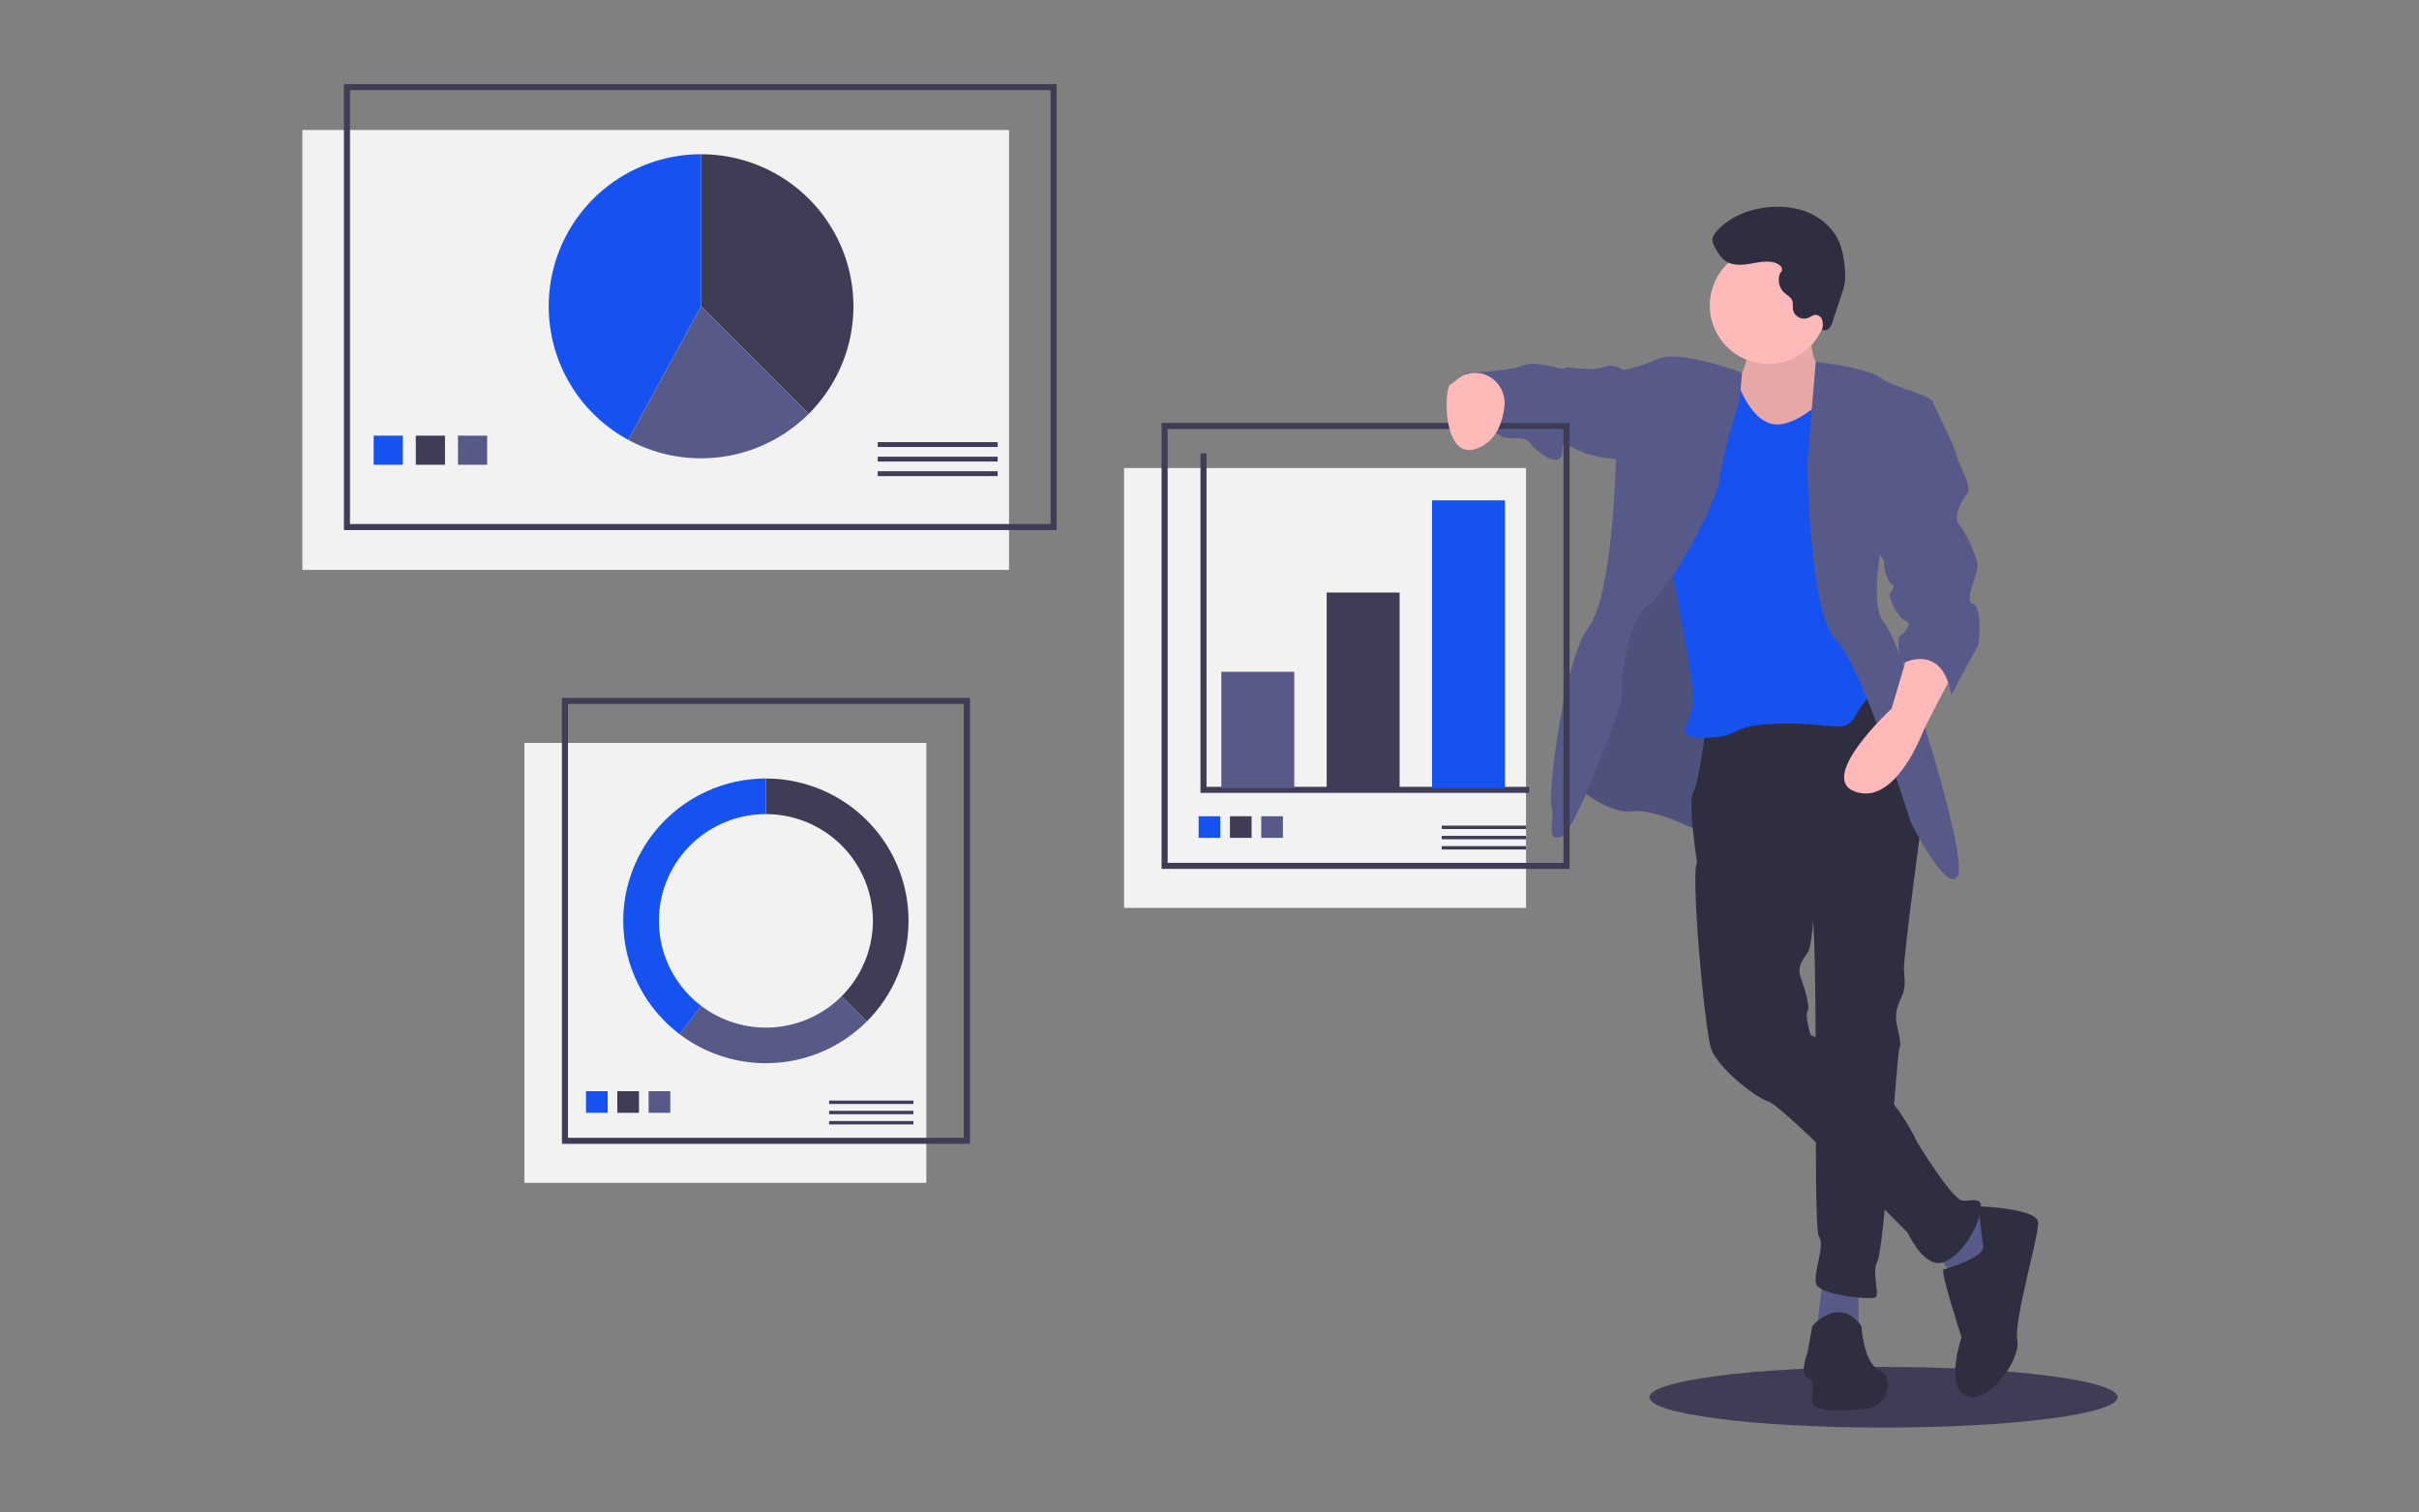 <?xml version="1.0" encoding="UTF-8" standalone="no"?>
<svg
   xmlns:dc="http://purl.org/dc/elements/1.1/"
   xmlns:cc="http://creativecommons.org/ns#"
   xmlns:rdf="http://www.w3.org/1999/02/22-rdf-syntax-ns#"
   xmlns:svg="http://www.w3.org/2000/svg"
   xmlns="http://www.w3.org/2000/svg"
   xmlns:xlink="http://www.w3.org/1999/xlink"
   xmlns:sodipodi="http://sodipodi.sourceforge.net/DTD/sodipodi-0.dtd"
   xmlns:inkscape="http://www.inkscape.org/namespaces/inkscape"
   id="ad97e2e6-c06f-4161-a008-15821dcd6927"
   data-name="Layer 1"
   width="800"
   height="500.181"
   viewBox="0 0 800 500.181"
   version="1.1"
   sodipodi:docname="img7.svg"
   inkscape:version="0.92.4 (5da689c313, 2019-01-14)">
  <rect x="0" y="0" width="800" height="500.181" fill="#808080" stroke="none"/>
  <defs
     id="defs91">
    <linearGradient
       id="bb74ba87-0e24-4c9d-a373-e17481b146a7"
       x1="345.7"
       y1="823.95"
       x2="345.7"
       y2="606.19"
       gradientTransform="translate(636.4)"
       gradientUnits="userSpaceOnUse">
      <stop
         offset="0"
         stop-color="gray"
         stop-opacity="0.25"
         id="stop2" />
      <stop
         offset="0.54"
         stop-color="gray"
         stop-opacity="0.12"
         id="stop4" />
      <stop
         offset="1"
         stop-color="gray"
         stop-opacity="0.1"
         id="stop6" />
    </linearGradient>
    <linearGradient
       id="9ace95f1-7a40-47d7-848c-20f8f7c52f52"
       x1="-254.27"
       y1="469.69"
       x2="-254.27"
       y2="232.12"
       gradientTransform="matrix(0.792,-0.03,0.03,0.792,808.636,-0.198)"
       xlink:href="#bb74ba87-0e24-4c9d-a373-e17481b146a7" />
  </defs>
  <sodipodi:namedview
     pagecolor="#ffffff"
     bordercolor="#666666"
     borderopacity="1"
     objecttolerance="10"
     gridtolerance="10"
     guidetolerance="10"
     inkscape:pageopacity="0"
     inkscape:pageshadow="2"
     inkscape:window-width="1440"
     inkscape:window-height="837"
     id="namedview89"
     showgrid="false"
     inkscape:zoom="0.5868792"
     inkscape:cx="283.80542"
     inkscape:cy="213.45006"
     inkscape:window-x="-8"
     inkscape:window-y="-8"
     inkscape:window-maximized="1"
     inkscape:current-layer="ad97e2e6-c06f-4161-a008-15821dcd6927"
     fit-margin-top="0"
     fit-margin-left="0"
     fit-margin-right="0"
     fit-margin-bottom="0" />
  <title
     id="title2">drag</title>
  <g
     id="g1102"
     transform="matrix(0.536,0,0,0.535,100,28.287)"
     style="stroke-width:1.868">
    <ellipse
       id="ellipse933"
       ry="18.742"
       rx="144.421"
       cy="811.059"
       cx="975.579"
       style="fill:#3f3d56;stroke-width:1.868" />
    <rect
       id="rect935"
       height="272"
       width="436"
       y="27.5"
       x="0"
       style="fill:#f2f2f2;stroke-width:1.868" />
    <rect
       id="rect937"
       stroke-miterlimit="10"
       height="272"
       width="436"
       y="1"
       x="27.5"
       style="fill:none;stroke:#3f3d56;stroke-width:3.735;stroke-miterlimit:10" />
    <path
       id="path939"
       transform="translate(-40,-34.6)"
       d="M 352.468,237.568 A 94,94 0 0 0 286,77.1 v 94 z"
       inkscape:connector-curvature="0"
       style="fill:#3f3d56;stroke-width:1.868" />
    <path
       id="path941"
       transform="translate(-40,-34.6)"
       d="M 286,77.1 A 94.011,94.011 0 0 0 241.032,253.664 L 286,171.1 Z"
       inkscape:connector-curvature="0"
       style="fill:#1652f0;stroke-width:1.868;fill-opacity:1" />
    <path
       id="path943"
       transform="translate(-40,-34.6)"
       d="M 352.468,237.568 286,171.1 241.032,253.664 a 94.049,94.049 0 0 0 111.436,-16.096 z"
       inkscape:connector-curvature="0"
       style="fill:#575a89;stroke-width:1.868" />
    <rect
       id="rect945"
       height="18"
       width="18"
       y="216.5"
       x="44"
       style="fill:#1652f0;stroke-width:1.868;fill-opacity:1" />
    <rect
       id="rect947"
       height="18"
       width="18"
       y="216.5"
       x="70"
       style="fill:#3f3d56;stroke-width:1.868" />
    <rect
       id="rect949"
       height="18"
       width="18"
       y="216.5"
       x="96"
       style="fill:#575a89;stroke-width:1.868" />
    <rect
       id="rect951"
       height="3"
       width="74"
       y="220.5"
       x="355"
       style="fill:#3f3d56;stroke-width:1.868" />
    <rect
       id="rect953"
       height="3"
       width="74"
       y="229.5"
       x="355"
       style="fill:#3f3d56;stroke-width:1.868" />
    <rect
       id="rect955"
       height="3"
       width="74"
       y="238.5"
       x="355"
       style="fill:#3f3d56;stroke-width:1.868" />
    <rect
       id="rect957"
       height="272"
       width="248"
       y="406.5"
       x="137"
       style="fill:#f2f2f2;stroke-width:1.868" />
    <rect
       id="rect959"
       stroke-miterlimit="10"
       height="272"
       width="248"
       y="380.5"
       x="162"
       style="fill:none;stroke:#3f3d56;stroke-width:3.735;stroke-miterlimit:10" />
    <rect
       id="rect961"
       height="13.371"
       width="13.371"
       y="621.814"
       x="175"
       style="fill:#1652f0;stroke-width:1.868;fill-opacity:1" />
    <rect
       id="rect963"
       height="13.371"
       width="13.371"
       y="621.814"
       x="194.314"
       style="fill:#3f3d56;stroke-width:1.868" />
    <rect
       id="rect965"
       height="13.371"
       width="13.371"
       y="621.814"
       x="213.629"
       style="fill:#575a89;stroke-width:1.868" />
    <rect
       id="rect967"
       height="2.108"
       width="52"
       y="627.622"
       x="325"
       style="fill:#3f3d56;stroke-width:1.868" />
    <rect
       id="rect969"
       height="2.108"
       width="52"
       y="633.946"
       x="325"
       style="fill:#3f3d56;stroke-width:1.868" />
    <rect
       id="rect971"
       height="2.108"
       width="52"
       y="640.27"
       x="325"
       style="fill:#3f3d56;stroke-width:1.868" />
    <path
       id="path973"
       transform="translate(-40,-34.6)"
       d="m 326,463.1 v 22 a 66,66 0 0 1 46.669,112.669 l 15.556,15.556 A 88,88 0 0 0 326,463.1 Z"
       inkscape:connector-curvature="0"
       style="fill:#3f3d56;stroke-width:1.868" />
    <path
       id="path975"
       transform="translate(-40,-34.6)"
       d="m 388.225,613.325 -15.556,-15.556 a 65.983,65.983 0 0 1 -86.6,5.872 l -13.316,17.521 a 87.998,87.998 0 0 0 115.472,-7.836 z"
       inkscape:connector-curvature="0"
       style="fill:#575a89;stroke-width:1.868" />
    <path
       id="path977"
       transform="translate(-40,-34.6)"
       d="m 260,551.1 a 66,66 0 0 1 66,-66 v -22 a 87.999,87.999 0 0 0 -53.247,158.061 l 13.316,-17.521 A 65.885,65.885 0 0 1 260,551.1 Z"
       inkscape:connector-curvature="0"
       style="fill:#1652f0;stroke-width:1.868;fill-opacity:1" />
    <path
       id="path979"
       transform="translate(-40,-34.6)"
       d="m 971.624,175.593 c 0,0 -4.08,30.311 6.412,33.808 10.492,3.497 7.578,30.311 7.578,30.311 l -31.476,23.899 -27.979,2.332 -6.995,-36.14 4.08,-9.326 c 0,0 15.738,-18.653 4.663,-37.888 -11.075,-19.236 43.717,-6.995 43.717,-6.995 z"
       inkscape:connector-curvature="0"
       style="fill:#ffb9b9;stroke-width:1.868" />
    <path
       id="path981"
       transform="translate(-40,-34.6)"
       d="m 971.624,175.593 c 0,0 -4.08,30.311 6.412,33.808 10.492,3.497 7.578,30.311 7.578,30.311 l -31.476,23.899 -27.979,2.332 -6.995,-36.14 4.08,-9.326 c 0,0 15.738,-18.653 4.663,-37.888 -11.075,-19.236 43.717,-6.995 43.717,-6.995 z"
       inkscape:connector-curvature="0"
       style="opacity:0.1;stroke-width:1.868" />
    <path
       id="path983"
       transform="translate(-40,-34.6)"
       d="m 942.48,411.666 -36.722,86.269 c 0,0 -28.562,-16.321 -45.466,-14.572 -16.904,1.749 -37.888,-18.653 -37.888,-18.653 l 20.984,-101.424 39.054,-107.836 54.209,34.391 z"
       inkscape:connector-curvature="0"
       style="fill:#575a89;stroke-width:1.868" />
    <path
       id="path985"
       transform="translate(-40,-34.6)"
       d="m 942.48,411.666 -36.722,86.269 c 0,0 -28.562,-16.321 -45.466,-14.572 -16.904,1.749 -37.888,-18.653 -37.888,-18.653 l 20.984,-101.424 39.054,-107.836 54.209,34.391 z"
       inkscape:connector-curvature="0"
       style="opacity:0.1;stroke-width:1.868" />
    <polygon
       id="polygon987"
       points="960.186,771.687 933.956,771.687 938.036,739.045 960.186,743.708 "
       style="fill:#575a89;stroke-width:1.868" />
    <polygon
       id="polygon989"
       points="1005.069,717.478 1028.385,695.328 1047.621,706.986 1033.631,739.045 1019.059,737.296 "
       style="fill:#575a89;stroke-width:1.868" />
    <path
       id="path991"
       transform="translate(-40,-34.6)"
       d="m 1005.432,403.505 34.391,81.023 c 0,0 -12.241,89.766 -11.658,97.344 0.583,7.578 1.166,10.492 -1.749,16.904 -2.914,6.412 -4.08,10.492 -2.332,18.07 1.749,7.578 2.332,10.492 1.166,13.407 -1.166,2.914 -9.326,122.991 -13.407,131.152 -4.08,8.161 2.332,21.567 -1.749,22.733 -4.08,1.166 -34.391,-1.749 -36.14,-8.743 -1.749,-6.995 5.829,-23.899 1.749,-29.145 -4.08,-5.246 0.583,-194.105 -5.246,-206.928 -5.829,-12.824 -69.948,-24.482 -69.948,-24.482 0,0 -5.829,-37.305 -2.332,-43.134 3.497,-5.829 8.161,-42.551 8.161,-42.551 z"
       inkscape:connector-curvature="0"
       style="fill:#2f2e41;stroke-width:1.868" />
    <path
       id="path993"
       transform="translate(-40,-34.6)"
       d="m 971.624,801.624 c 0,0 16.321,-19.236 30.311,0 0,0 1.166,22.733 11.075,27.396 9.909,4.663 5.246,23.316 -8.743,23.899 -13.99,0.583 -32.059,2.914 -32.642,-4.663 -0.583,-7.578 2.332,-12.241 -2.914,-14.572 -5.246,-2.332 0,-15.738 0,-15.738 z"
       inkscape:connector-curvature="0"
       style="fill:#2f2e41;stroke-width:1.868" />
    <path
       id="path995"
       transform="translate(-40,-34.6)"
       d="m 973.373,522.999 c 0,0 -0.583,41.969 -4.663,47.798 -4.08,5.829 -6.412,9.326 -4.08,15.738 2.332,6.412 5.829,18.07 4.08,20.401 -1.749,2.332 1.749,14.572 1.749,14.572 0,0 44.883,21.567 65.867,66.45 0,0 21.567,35.557 27.979,36.14 6.412,0.583 13.989,-4.08 10.492,9.326 -3.497,13.407 -16.904,30.894 -26.813,29.145 -9.909,-1.749 -17.487,-18.653 -17.487,-18.653 0,0 -77.525,-78.691 -85.686,-81.023 -8.161,-2.332 -31.476,-20.984 -35.557,-32.642 -4.08,-11.658 -12.824,-109.002 -8.743,-115.413 4.08,-6.412 19.236,-15.155 19.236,-15.155 z"
       inkscape:connector-curvature="0"
       style="fill:#2f2e41;stroke-width:1.868" />
    <path
       id="path997"
       transform="translate(-40,-34.6)"
       d="m 1074.214,727.596 c 0,0 36.14,1.166 36.722,9.909 0.583,8.743 -15.155,60.621 -12.824,72.862 2.332,12.241 -18.07,40.22 -31.476,34.391 -13.407,-5.829 -2.914,-36.14 -2.914,-36.14 0,0 -13.407,-41.386 -11.075,-41.969 2.332,-0.583 25.647,-7.578 24.482,-14.572 -1.166,-6.995 -2.914,-24.482 -2.914,-24.482 z"
       inkscape:connector-curvature="0"
       style="fill:#2f2e41;stroke-width:1.868" />
    <circle
       id="circle999"
       r="36.14"
       cy="136.039"
       cx="904.52"
       style="fill:#ffb9b9;stroke-width:1.868" />
    <path
       id="path1001"
       transform="translate(-40,-34.6)"
       d="m 980.951,226.305 c 0,0 -19.818,20.984 -34.391,17.487 -14.572,-3.497 -22.15,-28.562 -22.15,-28.562 l -26.23,-4.663 c 0,0 -18.653,82.771 -18.653,90.932 0,8.161 18.653,96.178 18.653,111.916 0,15.738 -15.155,25.065 8.161,24.482 23.316,-0.583 12.241,-8.161 46.049,-8.743 33.808,-0.583 39.054,6.995 46.049,-5.246 a 97.523,97.523 0 0 1 17.487,-21.567 L 1003.684,359.205 1001.935,237.38 c 0,0 -14.944,-29.145 -21.753,-26.813 4e-5,0 3.683,12.824 0.769,15.738 z"
       inkscape:connector-curvature="0"
       style="fill:#1652f0;stroke-width:1.868;fill-opacity:1" />
    <path
       id="path1003"
       transform="translate(-40,-34.6)"
       d="m 973.771,205.411 c 0,0 31.078,3.407 39.822,9.819 8.743,6.412 33.225,11.075 32.642,15.738 -0.583,4.663 -28.562,71.113 -28.562,71.113 0,0 -12.824,52.461 -1.749,64.702 11.075,12.241 52.461,145.724 45.466,156.799 -6.995,11.075 -29.145,-33.808 -29.145,-33.808 0,0 -29.728,-96.178 -46.049,-112.499 C 969.876,360.954 968.71,272.937 968.71,268.856 c 0,-4.08 5.061,-63.445 5.061,-63.445 z"
       inkscape:connector-curvature="0"
       style="fill:#575a89;stroke-width:1.868" />
    <path
       id="path1005"
       transform="translate(-40,-34.6)"
       d="m 928.313,212.172 c 0,0 -38.294,-14.429 -51.7,-8.6 -13.407,5.829 -21.567,6.995 -21.567,6.995 l -4.663,57.124 c 0,0 -1.749,82.188 -16.904,102.007 -15.155,19.818 -25.065,102.59 -22.733,110.75 2.332,8.161 -4.08,22.15 5.829,18.653 9.909,-3.497 37.305,-83.937 37.305,-83.937 0,0 0,-46.049 16.321,-58.873 16.321,-12.824 43.134,-65.867 44.3,-78.691 1.166,-12.824 12.241,-48.38 12.241,-48.38 z"
       inkscape:connector-curvature="0"
       style="fill:#575a89;stroke-width:1.868" />
    <path
       id="path1007"
       transform="translate(-40,-34.6)"
       d="m 1059.642,395.928 c 0,0 -17.487,32.642 -19.819,38.471 -2.332,5.829 -18.653,45.466 -41.969,36.722 -23.316,-8.743 22.733,-51.295 22.733,-51.295 l 10.492,-35.557 c 0,0 27.396,-5.829 28.562,11.658 z"
       inkscape:connector-curvature="0"
       style="fill:#ffb9b9;stroke-width:1.868" />
    <path
       id="path1009"
       transform="translate(-40,-34.6)"
       d="m 860.874,210.567 h -5.829 c 0,0 -5.829,-4.663 -12.824,-1.749 -6.995,2.914 -23.316,-1.166 -23.316,0.583 0,1.749 -18.07,-5.246 -25.647,-1.749 -7.578,3.497 -34.974,4.663 -34.974,4.663 0,0 -11.075,27.979 -3.497,33.225 7.578,5.246 18.653,1.166 23.899,5.246 5.246,4.08 15.155,-0.583 18.653,4.663 3.497,5.246 16.321,14.572 19.236,8.743 2.914,-5.829 -2.914,-11.075 9.326,-4.663 12.241,6.412 31.476,6.412 31.476,6.412 z"
       inkscape:connector-curvature="0"
       style="fill:#575a89;stroke-width:1.868" />
    <path
       id="path1011"
       transform="translate(-40,-34.6)"
       d="m 947.778,143.937 c -4.89,-1.13 -9.967,0.122 -14.92,0.934 -4.953,0.812 -10.412,1.079 -14.602,-1.684 -3.094,-2.041 -4.997,-5.418 -6.783,-8.665 a 9.973,9.973 0 0 1 -1.459,-3.823 c -0.21,-2.402 1.318,-4.594 2.94,-6.377 7.537,-8.285 18.551,-12.819 29.658,-14.26 9.13,-1.184 18.65,-0.391 27.081,3.307 8.432,3.698 15.68,10.47 18.995,19.06 a 54.127,54.127 0 0 1 2.837,13.611 40.657,40.657 0 0 1 0.191,10.308 44.188,44.188 0 0 1 -1.998,7.468 l -5.491,16.581 a 10.924,10.924 0 0 1 -2.159,4.274 3.736,3.736 0 0 1 -4.374,0.958 13.613,13.613 0 0 0 0.197,-5.5 4.641,4.641 0 0 0 -3.662,-3.693 c -2.024,-0.215 -3.753,1.354 -5.673,2.03 a 6.979,6.979 0 0 1 -8.811,-5.245 c -0.303,-1.896 0.206,-3.925 -0.513,-5.705 -0.842,-2.086 -3.074,-3.179 -4.751,-4.677 a 10.936,10.936 0 0 1 -3.001,-11.366 c 0.449,-1.38 1.717,-2.007 1.463,-3.592 -0.333,-2.08 -3.399,-3.534 -5.165,-3.942 z"
       inkscape:connector-curvature="0"
       style="fill:#2f2e41;stroke-width:1.868" />
    <rect
       id="rect1013"
       height="272"
       width="248"
       y="236.5"
       x="507"
       style="fill:#f2f2f2;stroke-width:1.868" />
    <rect
       id="rect1015"
       stroke-miterlimit="10"
       height="272"
       width="248"
       y="210.5"
       x="532"
       style="fill:none;stroke:#3f3d56;stroke-width:3.735;stroke-miterlimit:10" />
    <polyline
       id="polyline1017"
       stroke-miterlimit="10"
       points="556 227.5 556 435.5 757 435.5"
       style="fill:none;stroke:#3f3d56;stroke-width:3.735;stroke-miterlimit:10" />
    <rect
       id="rect1019"
       height="72"
       width="45"
       y="362.5"
       x="567"
       style="fill:#575a89;stroke-width:1.868" />
    <rect
       id="rect1021"
       height="121"
       width="45"
       y="313.5"
       x="632"
       style="fill:#3f3d56;stroke-width:1.868" />
    <rect
       id="rect1023"
       height="178"
       width="45"
       y="256.5"
       x="697"
       style="fill:#1652f0;stroke-width:1.868;fill-opacity:1" />
    <rect
       id="rect1025"
       height="13.371"
       width="13.371"
       y="451.814"
       x="553"
       style="fill:#1652f0;stroke-width:1.868;fill-opacity:1" />
    <rect
       id="rect1027"
       height="13.371"
       width="13.371"
       y="451.814"
       x="572.314"
       style="fill:#3f3d56;stroke-width:1.868" />
    <rect
       id="rect1029"
       height="13.371"
       width="13.371"
       y="451.814"
       x="591.629"
       style="fill:#575a89;stroke-width:1.868" />
    <rect
       id="rect1031"
       height="2.108"
       width="52"
       y="457.622"
       x="703"
       style="fill:#3f3d56;stroke-width:1.868" />
    <rect
       id="rect1033"
       height="2.108"
       width="52"
       y="463.946"
       x="703"
       style="fill:#3f3d56;stroke-width:1.868" />
    <rect
       id="rect1035"
       height="2.108"
       width="52"
       y="470.27"
       x="703"
       style="fill:#3f3d56;stroke-width:1.868" />
    <path
       id="path1037"
       transform="translate(-40,-34.6)"
       d="m 764.308,212.282 c 10.628,0.462 18.526,10.101 17.376,20.677 -1.042,9.582 -4.884,21.505 -16.987,26.084 -21.567,8.161 -20.401,-37.888 -16.321,-39.637 2.72,-1.166 6.995,-7.513 15.933,-7.124 z"
       inkscape:connector-curvature="0"
       style="fill:#ffb9b9;stroke-width:1.868" />
    <path
       id="path1039"
       transform="translate(-40,-34.6)"
       d="m 1039.823,227.854 6.412,3.114 c 0,0 13.989,28.562 14.572,32.642 0.583,4.08 9.909,19.236 6.412,23.316 -3.497,4.08 -8.743,14.572 -5.246,18.653 3.497,4.08 11.658,20.401 11.658,26.23 0,5.829 -8.743,21.567 -2.914,23.316 5.829,1.749 4.08,24.482 2.914,26.23 -1.166,1.749 -16.321,30.311 -16.321,30.311 0,0 -2.914,-32.642 -31.476,-19.236 0,0 -2.332,-16.321 0,-17.487 2.332,-1.166 8.161,-8.161 3.497,-9.326 -4.663,-1.166 -11.075,-15.155 -9.909,-16.904 1.166,-1.749 4.08,-4.08 1.166,-5.829 -2.914,-1.749 -5.246,-11.658 -4.663,-13.407 0.583,-1.749 -6.412,-9.909 -6.412,-9.909 z"
       inkscape:connector-curvature="0"
       style="fill:#575a89;stroke-width:1.868" />
  </g>
</svg>
